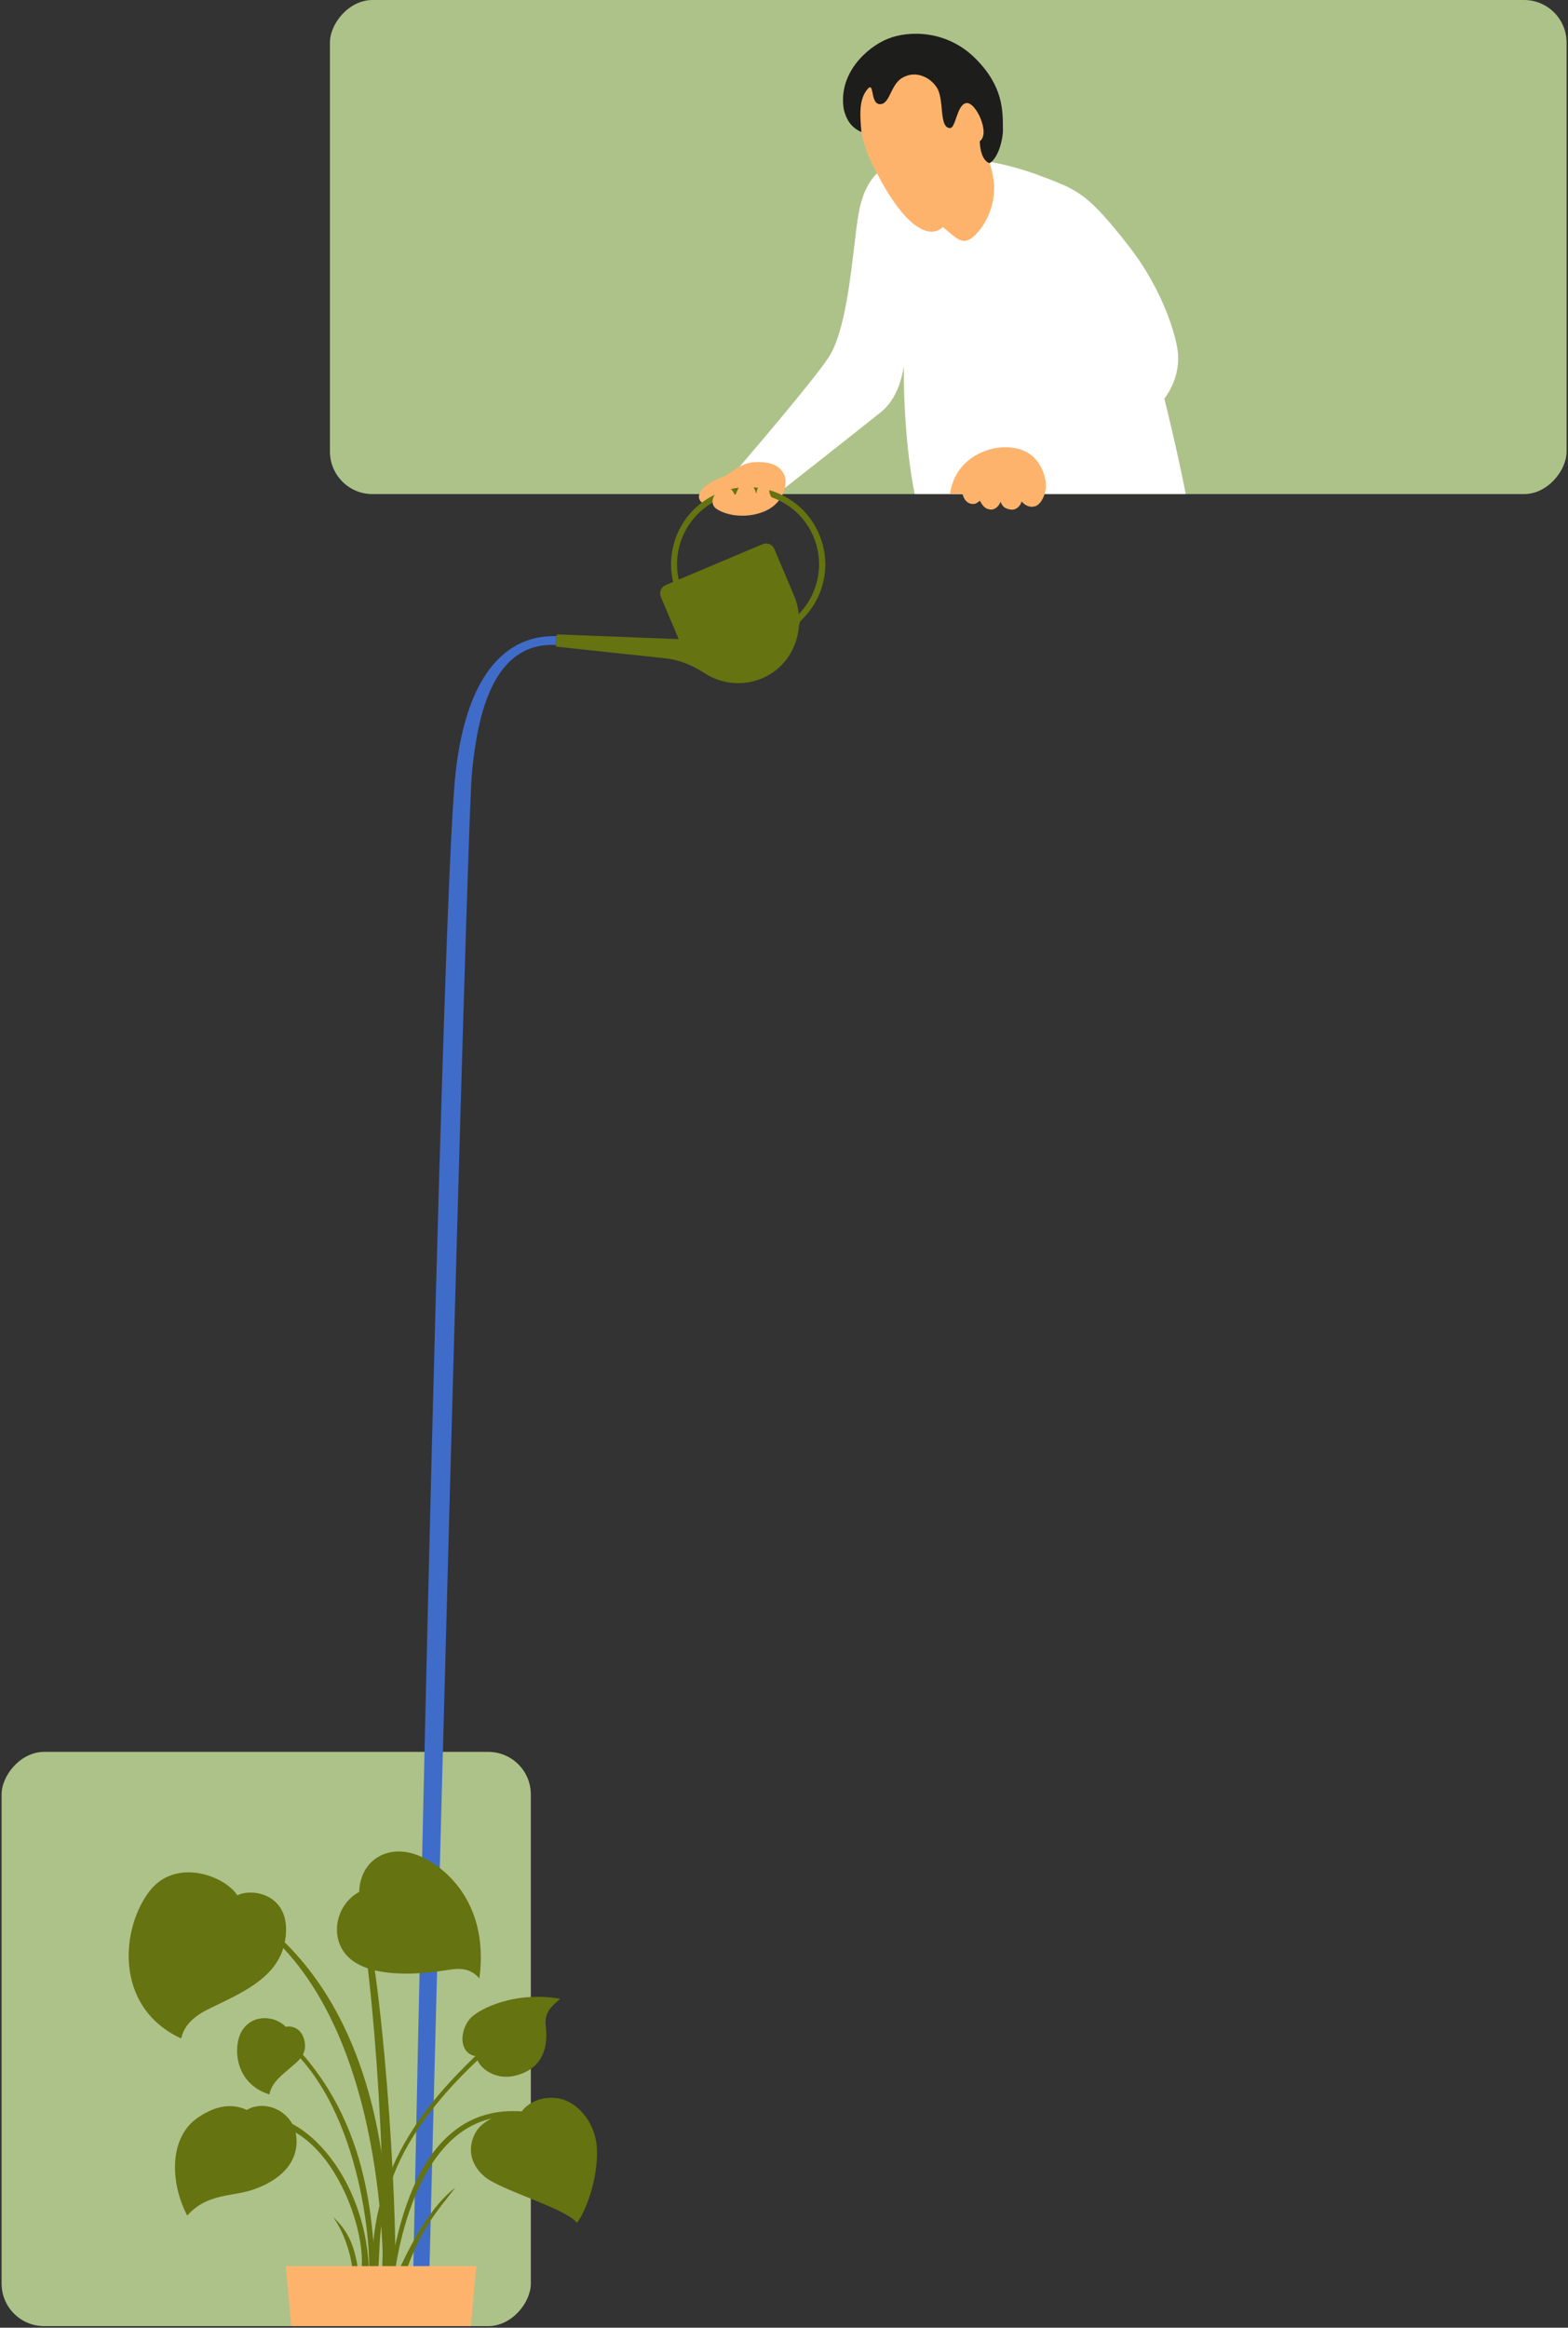 <svg width="729" height="1082" viewBox="0 0 729 1082" fill="none" xmlns="http://www.w3.org/2000/svg">
<rect x="0" y="0" width="729" height="1082" fill="#333333" stroke="none"/>
<rect width="246.057" height="266.918" rx="19.777" transform="matrix(1 0 0 -1 0.738 1081.25)" fill="#ADC289"/>
<rect width="574.942" height="229.672" rx="19.777" transform="matrix(1 0 0 -1 153.398 229.672)" fill="#ADC289"/>
<path d="M551.266 229.605C551.266 229.605 527.341 104.522 500.943 89.746C478.325 77.102 450.876 71.191 425.558 73.351C400.241 75.51 399.417 96.395 397.456 112.08C395.495 127.765 392.938 154.447 385.209 166.182C377.48 177.918 342.672 218.295 342.672 218.295L363.784 227.701C363.784 227.701 397.683 201.104 409.589 191.528C418.938 184.027 420.159 170.075 420.159 170.075C420.159 207.128 425.274 229.605 425.274 229.605H551.238H551.266Z" fill="white"/>
<path d="M486.082 82.67C501.767 88.495 506.569 91.194 524.243 113.671C541.917 136.147 547.629 158.907 547.771 165.698C547.941 175.7 543.622 187.351 527.596 197.75C511.57 208.15 481.195 223.551 481.195 223.551L460.594 215.652C460.594 215.652 492.22 189.851 497.846 183.6C503.472 177.348 504.722 170.273 503.245 163.198C501.767 156.123 491.168 111.795 491.168 111.795L486.082 82.67Z" fill="white"/>
<path d="M465.168 207.98C457.638 208.548 444.027 213.748 441.641 229.603H447.494C448.688 234.093 451.444 234.263 452.467 234.263C453.49 234.263 454.172 233.922 455.564 232.729C456.928 235.315 458.178 236.679 460.565 236.849C462.952 237.02 464.657 234.775 465.168 233.24C466.021 235.144 466.703 236.338 469.8 236.849C472.897 237.361 474.772 234.434 474.943 233.07C476.307 234.604 478.381 236.167 481.308 235.315C484.235 234.462 486.991 228.637 486.11 223.551C485.229 218.465 481.478 206.786 465.14 207.98H465.168Z" fill="#FEB36D"/>
<path d="M438.347 105.546C444.968 111.002 447.44 114.099 452.214 110.292C456.987 106.484 463.608 96.255 461.903 83.383C460.823 75.37 456.447 66.419 456.447 66.419C456.447 66.419 461.988 58.463 454.231 44.994C449.059 35.986 438.745 26.127 421.355 27.462C403.965 28.797 392.4 48.66 405.102 75.284C420.133 106.74 432.266 111.286 438.347 105.575V105.546Z" fill="#FEB36D"/>
<path d="M466.274 59.995C466.274 51.101 466.274 40.019 453.601 27.289C440.246 13.877 422.629 14.105 412.854 17.997C403.08 21.89 389.384 34.251 392.339 51.044C393.475 55.477 395.521 59.171 400.494 61.387C399.812 53.63 399.272 46.697 402.994 41.838C406.717 36.979 404.415 47.805 408.734 48.373C413.735 49.027 413.764 39.678 419.333 36.268C426.01 32.205 433.029 36.41 435.7 40.957C439.081 46.697 436.496 59.398 441.667 59.54C444.423 59.625 444.793 48.657 449.225 47.919C453.658 47.18 460.591 62.126 455.505 65.649C455.903 75.282 460.137 75.822 460.137 75.822C463.632 73.805 466.303 65.99 466.303 60.023L466.274 59.995Z" fill="#1D1D1B"/>
<path d="M357.078 215.168C344.376 213.037 341.592 219.686 335.71 221.845C327.612 224.8 323.832 229.091 325.225 232.188C326.844 235.854 330.993 232.614 331.703 231.677C331.334 232.671 331.249 235.115 332.982 236.394C337.244 239.548 346.451 241.253 355.004 237.871C362.533 234.888 365.233 228.494 365.233 223.806C365.233 220.055 362.391 216.077 357.078 215.196V215.168Z" fill="#FEB36D"/>
<path d="M380.833 248.329C373.133 230.115 352.049 221.562 333.864 229.262C317.525 236.167 309.001 253.813 312.95 270.521L309.455 271.999C307.324 272.908 306.33 275.352 307.239 277.454L315.536 297.089L259.53 294.901C259.104 294.901 258.706 295.214 258.678 295.668L258.365 299.76C258.337 300.186 258.649 300.584 259.104 300.641L309.37 306.011C315.877 306.722 321.986 309.251 327.47 312.859C335.625 318.201 346.309 319.281 355.828 314.621C365.205 310.018 370.746 300.754 371.457 290.866C371.542 289.786 371.996 288.82 372.764 288.053C376.316 284.643 379.129 280.495 381.061 275.806C384.669 266.941 384.584 257.194 380.862 248.357L380.833 248.329ZM378.39 274.698C376.742 278.761 374.355 282.398 371.371 285.439C371.059 282.512 370.348 279.585 369.155 276.801L360.005 255.177C359.096 253.046 356.652 252.051 354.55 252.961L315.564 269.413C314.115 262.934 314.655 256.171 317.184 249.863C320.509 241.68 326.788 235.315 334.915 231.877C339.092 230.115 343.439 229.262 347.73 229.262C360.602 229.262 372.877 236.849 378.191 249.437C381.629 257.564 381.686 266.543 378.361 274.698H378.39Z" fill="#657310"/>
<path d="M332.582 236.082C329.4 233.298 332.469 227.53 336.987 226.876C341.164 226.279 341.618 230.74 341.618 230.74C342.954 228.183 342.897 225.654 346.676 224.802C350.455 223.949 351.62 229.575 351.62 229.575C352.075 225.995 353.95 223.722 355.911 224.375C359.037 225.427 355.968 229.575 360.031 232.417C358.809 235.628 338.72 241.453 332.611 236.054L332.582 236.082Z" fill="#FEB36D"/>
<path d="M258.643 295.668C249.778 295.668 218.869 295.997 211.823 359.22C204.776 422.444 192.141 1055.21 192.141 1055.21H199.659C200.682 1011.05 216.86 385.732 219.417 359.22C221.975 332.709 228.95 298.481 258.331 299.788L258.643 295.696V295.668Z" fill="#406CC9"/>
<path d="M110.293 880.955C104.554 871.976 82.106 863.565 69.973 878.511C56.447 895.162 52.27 932.642 84.208 947.559C86.283 938.552 94.722 934.943 100.178 932.301C113.817 925.68 129.473 918.576 132.457 902.493C136.35 881.466 118.505 877.147 110.322 880.983L110.293 880.955Z" fill="#657310"/>
<path d="M132.883 942.134C127.654 936.763 117.226 936.081 112.396 944.151C108.304 951.028 108.73 968.332 125.239 973.561C126.433 967.622 131.633 964.184 134.843 961.285C138.054 958.387 142.998 955.375 141.578 948.726C140.157 942.077 134.843 941.622 132.883 942.134Z" fill="#657310"/>
<path d="M221.536 955.831C212.358 954.58 213.779 941.765 220.115 936.849C226.452 931.934 241.938 925.824 260.493 929.092C256.828 932.36 252.935 935.003 253.759 941.936C255.208 954.325 250.292 962.139 239.779 964.781C229.265 967.424 221.735 960.121 221.536 955.831Z" fill="#657310"/>
<path d="M242.537 981.489C235.604 981.092 224.977 984.757 221.34 990.866C217.475 997.402 217.873 1005.56 225.431 1011.87C232.99 1018.17 263.166 1026.56 268.253 1033.29C273.765 1025.73 278.454 1009.42 277.431 997.601C276.408 985.78 267.855 976.602 259.472 975.38C251.09 974.158 245.208 977.824 242.537 981.489Z" fill="#657310"/>
<path d="M114.756 980.748C123.82 975.434 137.573 981.998 137.885 994.813C138.198 1007.63 127.116 1014.7 117.256 1017.94C107.396 1021.18 96.371 1019.51 87.051 1029.85C79.237 1015.13 78.157 993.563 92.223 984.186C101.315 978.105 108.476 977.935 114.727 980.748H114.756Z" fill="#657310"/>
<path d="M166.982 879.394C167.493 865.328 178.888 858.168 191.22 861.407C203.552 864.646 227.932 882.036 222.874 919.658C217.901 913.719 211.536 915.225 206.819 915.907C202.103 916.589 173.943 921.192 162.066 909.826C152.888 901.046 155.985 885.361 166.982 879.422V879.394Z" fill="#657310"/>
<path d="M109.638 885.475C132.91 898.859 183.09 939.691 180.817 1057.02C179.965 1057.44 178.146 1057.02 178.146 1057.02C177.919 1046.05 178.26 923.04 105.404 885.475C105.035 884.538 109.638 885.475 109.638 885.475Z" fill="#657310"/>
<path d="M225.093 951.768C201.395 974.443 171.872 1004.85 173.008 1057.22C173.378 1057.84 175.651 1057.22 175.651 1057.22C177.924 1035.96 171.502 1004.42 223.985 955.831L225.121 951.768H225.093Z" fill="#657310"/>
<path d="M242.538 981.489C221.027 979.756 190.766 989.871 180.82 1060.26C181.36 1060.99 183.094 1060.26 183.094 1060.26C183.094 1060.26 190.339 980.864 240.151 983.876C240.889 985.012 242.566 981.489 242.566 981.489H242.538Z" fill="#657310"/>
<path d="M183.973 1058.35C188.263 1049.17 198.152 1027.12 211.677 1016.89C203.352 1027.83 195.452 1035.65 187.695 1058.86C187.326 1058.86 183.973 1058.35 183.973 1058.35Z" fill="#657310"/>
<path d="M132.884 946.766C174.824 986.774 173.091 1040.53 174.966 1063.27C174.966 1063.64 171.216 1063.27 171.216 1063.27C173.745 1044.17 166.726 975.237 129.645 947.561C130.014 947.959 132.855 946.766 132.855 946.766H132.884Z" fill="#657310"/>
<path d="M112.084 984.871C137.856 974.898 171.613 1011.38 171.613 1058.86C171.613 1059.18 167.124 1059.01 167.124 1059.01C173.574 1041.79 152.319 976.773 112.084 988.025C112.027 988.025 112.084 984.9 112.084 984.9V984.871Z" fill="#657310"/>
<path d="M164.766 880.984C172.04 897.01 180.962 1013.43 177.155 1063.27C179.996 1062.13 183.662 1061.59 183.69 1060.6C184.912 1023.8 177.78 914.116 167.92 884.053C168.658 884.423 164.766 880.984 164.766 880.984Z" fill="#657310"/>
<path d="M166.497 1055.05C165.019 1045.82 162.945 1037.92 154.875 1030.56C160.018 1037.78 163.201 1047.83 163.911 1055.42C164.309 1055.71 166.497 1055.05 166.497 1055.05Z" fill="#657310"/>
<path d="M221.424 1053.35H132.883L135.44 1081.26H218.866L221.424 1053.35Z" fill="#FEB36D"/>
</svg>
